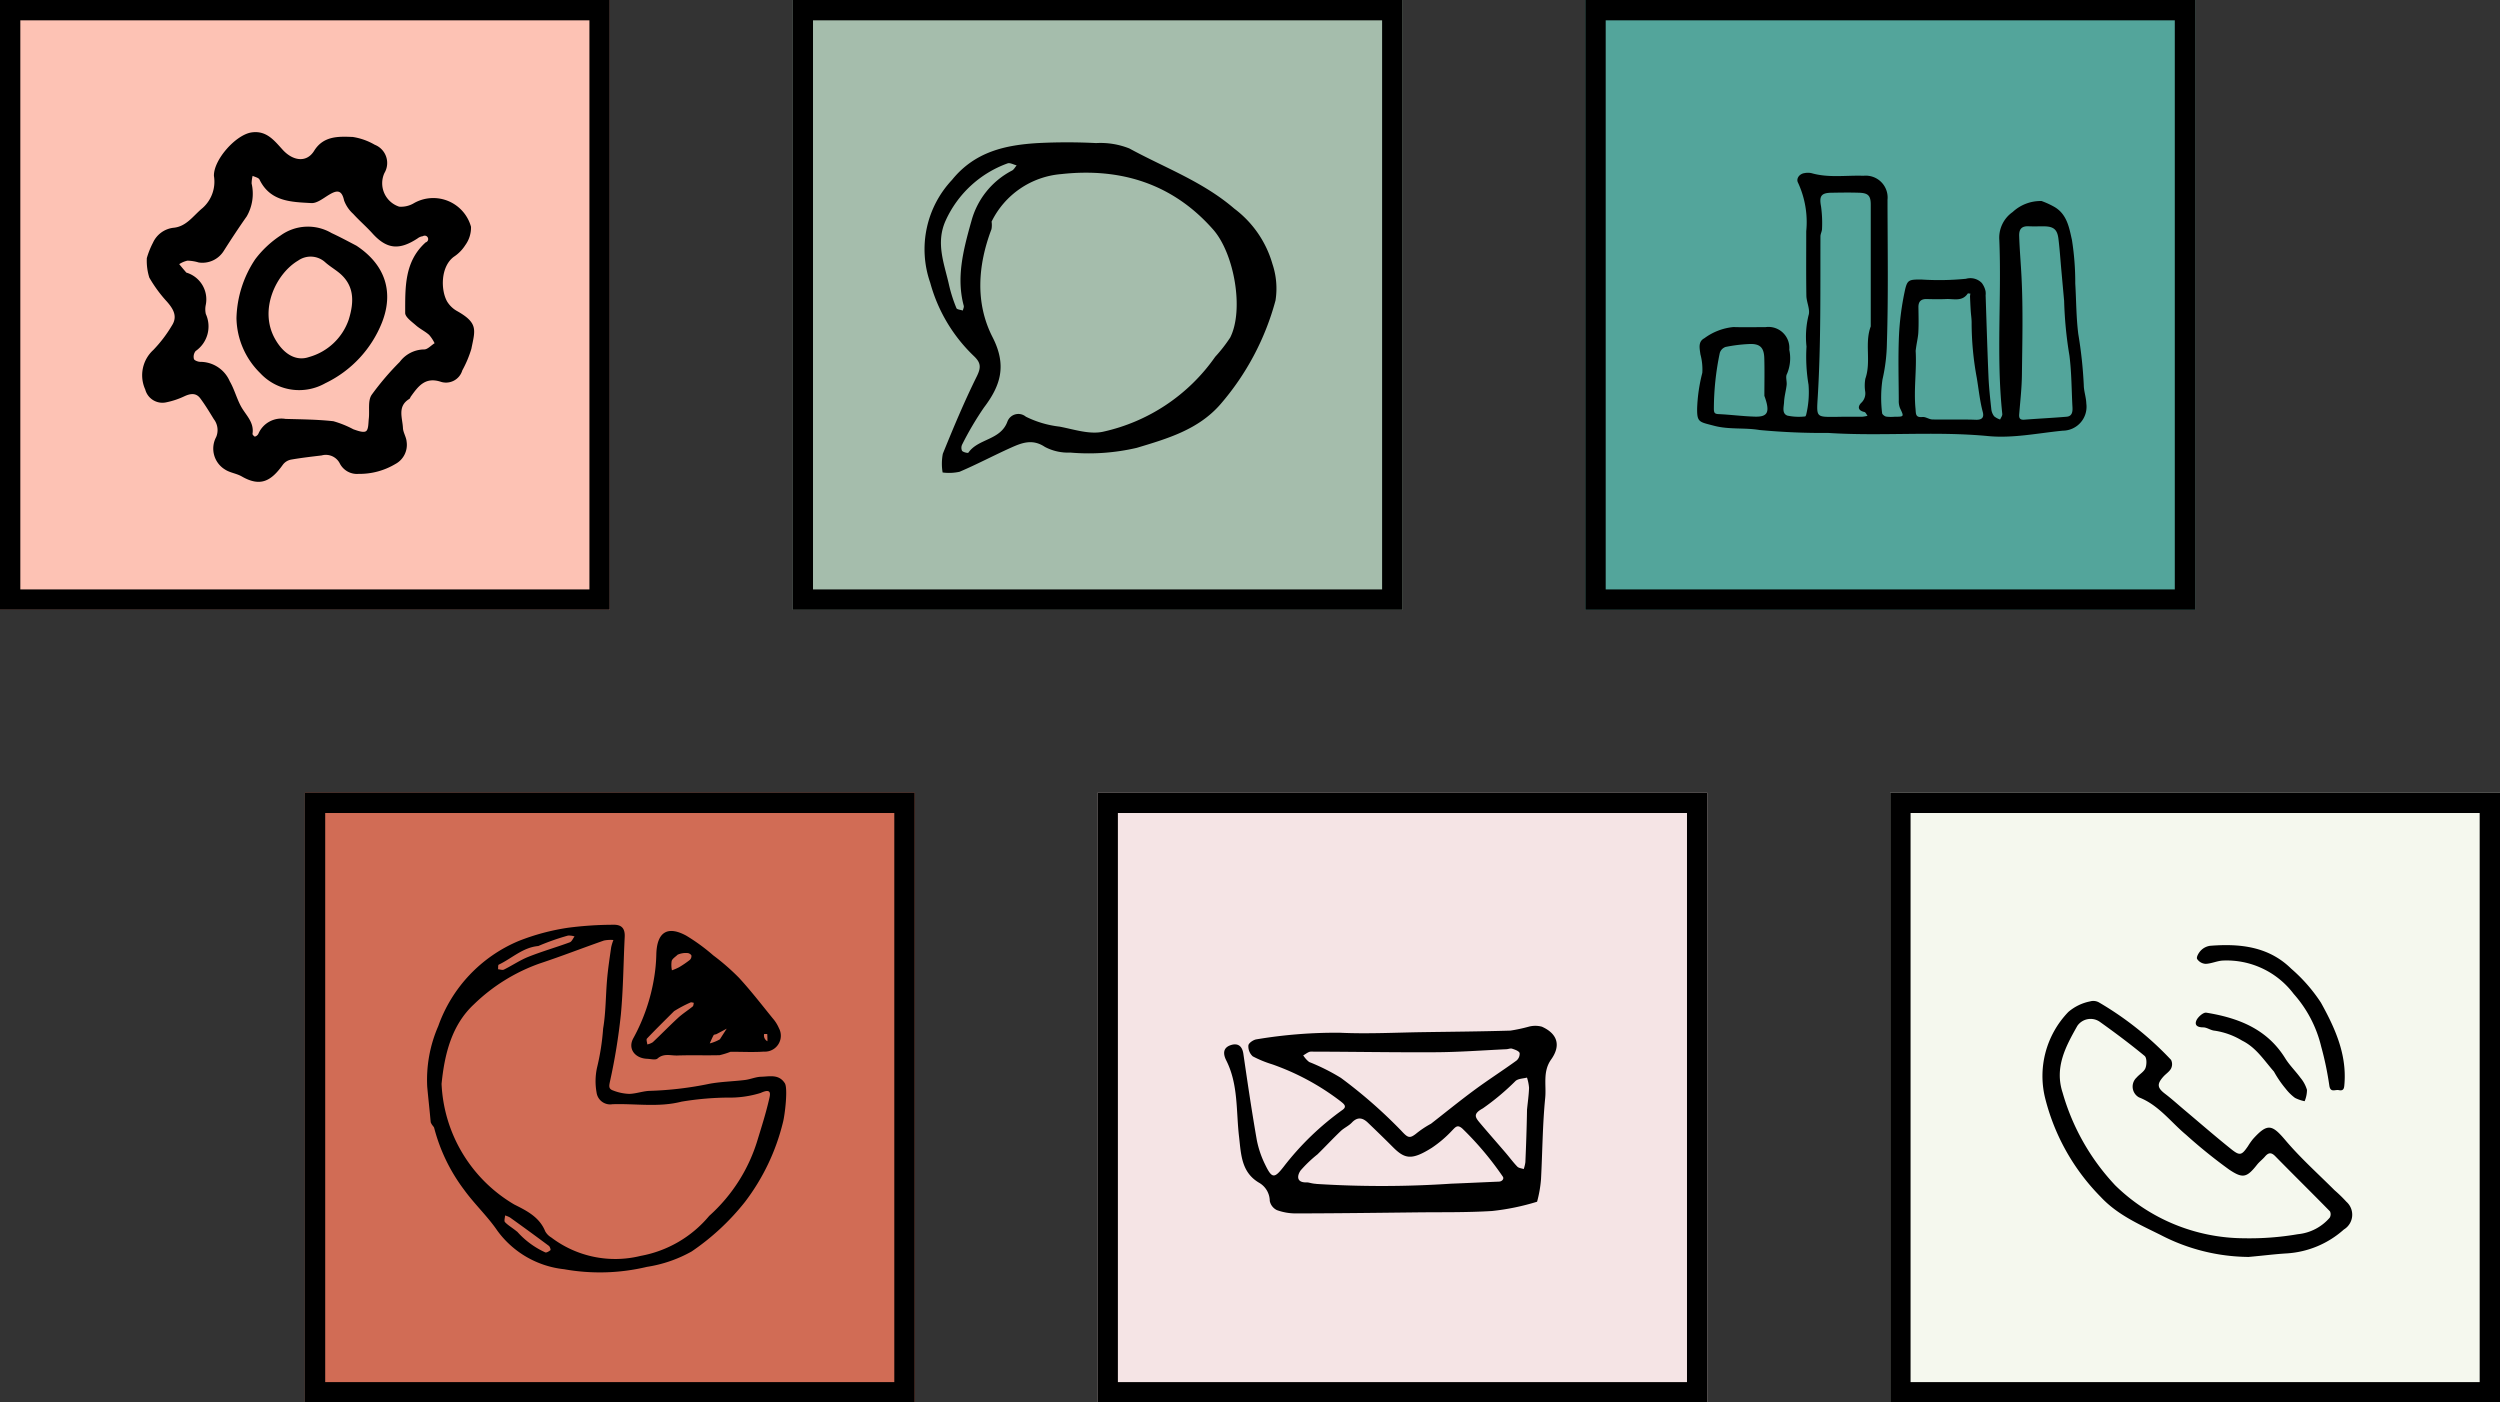 <svg xmlns="http://www.w3.org/2000/svg" width="246" height="138" viewBox="0 0 246 138">
  <rect x="0" y="0" width="246" height="138" fill="#333333" stroke="none"/>
  <g id="Group_17718" data-name="Group 17718" transform="translate(2940 -4703)">
    <g id="Rectangle_129" data-name="Rectangle 129" transform="translate(-2832 4781)" fill="#f5e4e5" stroke="#000" stroke-width="2">
      <rect width="60" height="60" stroke="none"/>
      <rect x="1" y="1" width="58" height="58" fill="none"/>
    </g>
    <g id="Rectangle_126" data-name="Rectangle 126" transform="translate(-2940 4703)" fill="#fdc2b4" stroke="#000" stroke-width="2">
      <rect width="60" height="60" stroke="none"/>
      <rect x="1" y="1" width="58" height="58" fill="none"/>
    </g>
    <g id="Rectangle_127" data-name="Rectangle 127" transform="translate(-2910 4781)" fill="#d16c55" stroke="#000" stroke-width="2">
      <rect width="60" height="60" stroke="none"/>
      <rect x="1" y="1" width="58" height="58" fill="none"/>
    </g>
    <g id="Rectangle_130" data-name="Rectangle 130" transform="translate(-2784 4703)" fill="#53a59b" stroke="#000" stroke-width="2">
      <rect width="60" height="60" stroke="none"/>
      <rect x="1" y="1" width="58" height="58" fill="none"/>
    </g>
    <g id="Rectangle_131" data-name="Rectangle 131" transform="translate(-2754 4781)" fill="#f5f8ee" stroke="#000" stroke-width="2">
      <rect width="60" height="60" stroke="none"/>
      <rect x="1" y="1" width="58" height="58" fill="none"/>
    </g>
    <g id="Rectangle_128" data-name="Rectangle 128" transform="translate(-2862 4703)" fill="#a5bdac" stroke="#000" stroke-width="2">
      <rect width="60" height="60" stroke="none"/>
      <rect x="1" y="1" width="58" height="58" fill="none"/>
    </g>
    <g id="Group_17663" data-name="Group 17663" transform="translate(2593.555 1482.017)">
      <path id="Path_27728" data-name="Path 27728" d="M275.169,1200.479a8.021,8.021,0,0,1,.612-1.542,2.534,2.534,0,0,1,2-1.47c1.3-.108,1.976-1.21,2.889-1.951a3.468,3.468,0,0,0,1.11-3.152c-.043-1.584,2.146-4.048,3.7-4.28,1.479-.22,2.249.815,3.076,1.718.98,1.07,2.33,1.309,3.085.09.916-1.479,2.4-1.419,3.8-1.362a6.2,6.2,0,0,1,2.163.767,1.927,1.927,0,0,1,.952,2.782,2.422,2.422,0,0,0,1.453,3.31,2.475,2.475,0,0,0,1.477-.359,3.852,3.852,0,0,1,5.59,2.339,2.925,2.925,0,0,1-.563,1.806,3.783,3.783,0,0,1-1.111,1.134c-1.317.955-1.322,3.262-.678,4.409a2.646,2.646,0,0,0,.979.942c2.109,1.189,1.781,1.862,1.408,3.719a10.852,10.852,0,0,1-.892,2.121,1.673,1.673,0,0,1-2.082,1.131c-1.569-.53-2.249.429-2.981,1.441-.054.075-.078.191-.148.234-1.207.733-.674,1.866-.629,2.861.02.45.325.884.36,1.336a2.137,2.137,0,0,1-1.12,2.217,6.873,6.873,0,0,1-3.607.963,1.9,1.9,0,0,1-1.833-1,1.539,1.539,0,0,0-1.8-.815c-1.011.122-2.025.237-3.027.414a1.324,1.324,0,0,0-.775.48c-1.142,1.6-2.192,2.25-4.057,1.173-.5-.289-1.132-.356-1.618-.662a2.41,2.41,0,0,1-.9-3.219,1.763,1.763,0,0,0-.235-1.759c-.424-.693-.845-1.393-1.33-2.043-.417-.559-.961-.484-1.56-.208a7.756,7.756,0,0,1-1.841.608,1.745,1.745,0,0,1-2.016-1.276,3.373,3.373,0,0,1,.789-3.88,12.934,12.934,0,0,0,1.843-2.422c.568-.885.135-1.616-.487-2.33a13.22,13.22,0,0,1-1.742-2.373,5.494,5.494,0,0,1-.247-1.891m3.9,1.4a2.747,2.747,0,0,1,1.9,3.177,2.091,2.091,0,0,0,.006.895,2.945,2.945,0,0,1-1,3.641.884.884,0,0,0-.171.781c.042.149.421.291.645.285a3.157,3.157,0,0,1,2.88,1.913c.445.766.672,1.657,1.091,2.441.47.877,1.335,1.572,1.148,2.731-.013.08.19.285.245.269a.557.557,0,0,0,.333-.274,2.462,2.462,0,0,1,2.675-1.465c1.572.044,3.15.054,4.709.228a9.981,9.981,0,0,1,1.959.791c.408.143,1,.363,1.251.186s.223-.8.273-1.239c.089-.782-.109-1.73.267-2.317a27,27,0,0,1,2.776-3.257,3.039,3.039,0,0,1,2.4-1.228c.339.006.687-.4,1.03-.612a3.656,3.656,0,0,0-.541-.823c-.4-.352-.9-.585-1.3-.939s-1.054-.81-1.053-1.219c.006-2.486-.095-5.047,2.014-6.941a.338.338,0,1,0-.278-.607,1.043,1.043,0,0,0-.506.208c-1.792,1.181-3.026,1.094-4.455-.488-.6-.667-1.29-1.255-1.893-1.921a3.318,3.318,0,0,1-.894-1.317c-.236-1.086-.72-1.018-1.487-.557-.553.332-1.173.846-1.736.814-1.958-.111-4.039-.123-5.1-2.315-.091-.187-.444-.247-.676-.366a3.3,3.3,0,0,0-.1.752,4.479,4.479,0,0,1-.482,3.239c-.776,1.1-1.517,2.23-2.241,3.367a2.476,2.476,0,0,1-2.478,1.169,4.223,4.223,0,0,0-1.114-.181,2.571,2.571,0,0,0-.81.344C278.566,1201.289,278.766,1201.533,279.066,1201.878Z" transform="translate(-5794.284 2045.93)"/>
      <path id="Path_27732" data-name="Path 27732" d="M332.926,1236.491c2.9,1.914,3.662,4.618,2.519,7.542a11.221,11.221,0,0,1-5.585,5.991,5.221,5.221,0,0,1-6.4-.992,7.755,7.755,0,0,1-2.339-5.41,10.888,10.888,0,0,1,1.847-5.8,10.034,10.034,0,0,1,2.5-2.341,4.593,4.593,0,0,1,5.005-.236c.811.375,1.6.8,2.451,1.245m-.749,7.245c.547-1.775.566-3.428-1.092-4.688-.4-.307-.837-.579-1.216-.913a2.129,2.129,0,0,0-2.676-.18c-2.155,1.265-3.89,4.812-2.288,7.687.881,1.582,2.13,2.231,3.349,1.807A5.762,5.762,0,0,0,332.176,1243.735Z" transform="translate(-5831.407 2008.669)"/>
    </g>
    <path id="Path_28192" data-name="Path 28192" d="M1847.964,136.908a8.023,8.023,0,0,1,1.271.587c1.234.724,1.445,2.074,1.709,3.251a26.9,26.9,0,0,1,.325,4.283c.1,1.661.09,3.334.3,4.979a42.458,42.458,0,0,1,.538,5.01c.007.606.234,1.208.25,1.815a2.351,2.351,0,0,1-2.307,2.668c-2.444.238-4.892.766-7.344.533-5.243-.5-10.5.031-15.726-.309a66.949,66.949,0,0,1-6.765-.287c-1.494-.252-2.987-.025-4.483-.419-1.466-.387-1.688-.319-1.671-1.711a16.174,16.174,0,0,1,.51-3.5,5.63,5.63,0,0,0-.189-1.827c-.071-.578-.255-1.233.392-1.576a5.724,5.724,0,0,1,2.852-1.1c1.055.033,2.112.007,3.168.007a2.057,2.057,0,0,1,2.334,2.226,3.97,3.97,0,0,1-.226,2.381c-.164.266.007.722-.034,1.085-.063.562-.228,1.116-.252,1.678-.021.469-.246,1.136.335,1.34a5.564,5.564,0,0,0,1.739.079c.038,0,.1-.139.112-.218a9.428,9.428,0,0,0,.221-2.9,16.6,16.6,0,0,1-.2-3.757,8.865,8.865,0,0,1,.2-3.071c.189-.555-.2-1.283-.213-1.935-.034-2.112-.012-4.224-.013-6.336a9.224,9.224,0,0,0-.8-4.766c-.232-.409.126-.891.623-.959a1.715,1.715,0,0,1,.686,0c1.689.49,3.415.2,5.123.26a2.151,2.151,0,0,1,2.365,2.362c.005,4.684.089,9.37-.059,14.049a17.178,17.178,0,0,1-.437,3.644,12.433,12.433,0,0,0-.036,3.292c0,.125.236.316.39.35a3.777,3.777,0,0,0,.823.016c.967-.006.952,0,.546-.857a1.883,1.883,0,0,1-.118-.775c-.009-2.112-.072-4.227.018-6.336a27.127,27.127,0,0,1,.554-4.313c.25-1.21.391-1.222,1.638-1.224a27,27,0,0,0,4.4-.071,1.568,1.568,0,0,1,1.562.415,2.071,2.071,0,0,1,.365.8,1.487,1.487,0,0,1,.008.411c.091,2.671.168,5.343.282,8.013.046,1.066.163,2.13.278,3.191a1.389,1.389,0,0,0,.28.7,1.79,1.79,0,0,0,.588.317c.075-.182.231-.372.213-.543-.606-5.695-.061-11.407-.292-17.105a3.084,3.084,0,0,1,1.31-2.767,4.038,4.038,0,0,1,2.853-1.084m-19.708,21.225c.688,0,1.377.006,2.065,0a3.121,3.121,0,0,0,.511-.091c-.1-.13-.184-.347-.308-.375-.7-.154-.648-.59-.274-.935a1.27,1.27,0,0,0,.348-1.107,3.89,3.89,0,0,1,.019-1.232c.594-1.68-.094-3.482.532-5.148q0-5.989,0-11.978c0-.872-.245-1.144-1.126-1.174-.917-.031-1.836-.017-2.753,0-1.016.014-1.2.35-1.015,1.329a11.961,11.961,0,0,1,.1,2.216c0,.251-.156.5-.156.754-.018,5.241.052,10.482-.261,15.72-.134,2.242-.228,2.036,2.322,2.029m21.914-11.439-.276-3.052c-.092-1.017-.156-2.038-.284-3.051-.114-.9-.484-1.188-1.4-1.2-.5-.007-1.01.019-1.514-.006-.693-.035-.97.271-.946.96.045,1.343.162,2.684.23,4.018.162,3.2.078,6.422.04,9.633-.015,1.294-.163,2.586-.268,3.878-.032.4.075.576.515.542,1.383-.109,2.77-.173,4.152-.291.516-.044.6-.453.577-.9-.095-1.705-.084-3.424-.3-5.113a38.89,38.89,0,0,1-.523-5.42m-14.609,4.962c.111,1.9-.2,3.788-.014,5.687.046.481-.03.884.68.812.316-.032.654.235.984.242,1.42.029,2.843-.024,4.262.029.637.024.831-.245.692-.767-.293-1.1-.4-2.229-.587-3.342a29.8,29.8,0,0,1-.51-5.418c.005-.4-.064-.8-.089-1.2-.029-.464-.05-.928-.068-1.393a1.758,1.758,0,0,1,.036-.292c-.09,0-.236-.045-.262-.006-.548.813-1.381.506-2.118.54-.64.029-1.283.016-1.925,0-.568-.011-.817.253-.809.815.012.825.036,1.652-.009,2.475-.028.515-.172,1.025-.264,1.812m-14.885,4.41c0-1.234.028-2.468-.009-3.7-.031-1.048-.43-1.429-1.464-1.387a14.936,14.936,0,0,0-2.349.288.906.906,0,0,0-.568.6,26.992,26.992,0,0,0-.58,5.526c.012.328.062.463.442.481,1.2.056,2.391.215,3.588.25C1821.029,158.158,1821.262,157.675,1820.675,156.065Z" transform="translate(-4587.063 4585.877)"/>
    <g id="Group_17665" data-name="Group 17665" transform="translate(-4104.775 3779.633)">
      <path id="Path_28190" data-name="Path 28190" d="M1720.208,945.715c-.116-1.281-.242-2.388-.344-3.5a13.2,13.2,0,0,1,1.084-5.966,14.237,14.237,0,0,1,7.921-8.384,21.935,21.935,0,0,1,4.853-1.3,35.142,35.142,0,0,1,4.374-.294c.869-.039,1.244.326,1.2,1.2-.128,2.552-.14,5.114-.38,7.655a58.8,58.8,0,0,1-1.055,6.5c-.106.5-.182.79.293.952a4.786,4.786,0,0,0,1.585.335c.705-.015,1.406-.3,2.111-.3a33.871,33.871,0,0,0,5.784-.694c1.148-.211,2.331-.23,3.493-.373.536-.066,1.059-.306,1.592-.319.821-.019,1.74-.286,2.332.637.317.494.013,3.105-.184,3.853a21.189,21.189,0,0,1-3.734,7.822,23.567,23.567,0,0,1-5.247,4.878,13.008,13.008,0,0,1-4.4,1.517,19.932,19.932,0,0,1-8.156.232,9.352,9.352,0,0,1-6.571-3.8c-.962-1.412-2.249-2.607-3.271-4.022a17.334,17.334,0,0,1-2.939-6.077c-.036-.145-.221-.254-.337-.554m27.411,9.195a16.342,16.342,0,0,0,4.772-7.552c.394-1.282.8-2.565,1.1-3.87.112-.48.331-1.2-.818-.667a10.211,10.211,0,0,1-3.269.459,29.281,29.281,0,0,0-4.521.4c-2.275.583-4.538.173-6.8.253a1.35,1.35,0,0,1-1.558-1.144,6.3,6.3,0,0,1,.033-2.409,23.275,23.275,0,0,0,.611-3.892c.272-1.6.248-3.249.392-4.873.093-1.046.25-2.086.4-3.126a4.626,4.626,0,0,1,.219-.715,3.365,3.365,0,0,0-.934.052c-2.117.741-4.208,1.558-6.337,2.263a17.818,17.818,0,0,0-6.455,4.015c-2.194,2.037-2.894,4.918-3.183,7.827a14.52,14.52,0,0,0,7.144,11.864c1.192.6,2.483,1.226,3.051,2.636a1.634,1.634,0,0,0,.6.613,10.406,10.406,0,0,0,8.8,1.811,11.455,11.455,0,0,0,6.75-3.945m-16.828-26.543c-1.52.135-2.6,1.218-3.893,1.834-.076.036-.047.3-.066.452.2.014.431.106.583.03.812-.4,1.573-.925,2.41-1.258,1.333-.53,2.718-.927,4.066-1.423.2-.074.314-.381.467-.58a1.724,1.724,0,0,0-.646-.084,23.632,23.632,0,0,0-2.92,1.028m-2.082,28.1a8.274,8.274,0,0,0,2.765,2.044c.108.059.374-.1.516-.22.041-.034-.052-.34-.158-.42q-1.9-1.416-3.826-2.793a2.265,2.265,0,0,0-.483-.2c-.01.225-.118.546-.01.657C1727.8,955.839,1728.188,956.05,1728.708,956.471Z" transform="translate(-513.05 88.092)"/>
      <path id="Path_28191" data-name="Path 28191" d="M1845.563,941.7a7.8,7.8,0,0,1-1.068.331c-1.383.036-2.769-.019-4.152.031-.648.023-1.34-.249-1.957.3-.192.172-.669.038-1.014.025-1.217-.047-1.934-1-1.363-2.027a18.533,18.533,0,0,0,2.038-5.906,15.948,15.948,0,0,0,.222-2.329c.052-2.179,1.071-2.875,2.947-1.855a18.768,18.768,0,0,1,2.657,1.94,22.276,22.276,0,0,1,2.537,2.211c1.168,1.27,2.226,2.643,3.315,3.984a3.654,3.654,0,0,1,.605.958,1.568,1.568,0,0,1-1.479,2.317c-1.033.073-2.075.015-3.287.015m-5.552-3.99c-.892.892-1.794,1.776-2.663,2.691-.091.1.018.381.033.578a1.647,1.647,0,0,0,.54-.218c.84-.79,1.642-1.619,2.49-2.4.446-.409.967-.735,1.438-1.119.081-.066.076-.237.111-.36-.11-.014-.24-.073-.326-.034a12.584,12.584,0,0,0-1.624.86m.347-5.552c-.2.2-.5.37-.578.611a2.629,2.629,0,0,0,.025.918,5.345,5.345,0,0,0,.7-.3,9.546,9.546,0,0,0,1.061-.723.518.518,0,0,0,.158-.427c-.021-.1-.214-.226-.344-.244a1.981,1.981,0,0,0-1.024.162m4.164,8.327.678-1.057c-.333.179-.664.361-1,.535-.092.047-.249.038-.287.105-.147.26-.258.54-.383.813a3.843,3.843,0,0,0,.992-.4m4.684.173c0-.231,0-.463-.019-.693a1.647,1.647,0,0,0-.308,0A.644.644,0,0,0,1849.206,940.661Z" transform="translate(-608.913 85.166)"/>
    </g>
    <g id="Group_17664" data-name="Group 17664" transform="translate(-6712.029 3587.724)">
      <path id="Path_27172" data-name="Path 27172" d="M2418.937,158.02c2.262-2.779,5.274-3.409,8.421-3.6a55.9,55.9,0,0,1,5.744,0,7.694,7.694,0,0,1,3.264.528c3.475,1.9,7.226,3.251,10.333,5.926a10.373,10.373,0,0,1,3.751,5.449,7.579,7.579,0,0,1,.3,3.585,25.869,25.869,0,0,1-5.435,10.231c-2.178,2.488-5.206,3.364-8.223,4.271a20.836,20.836,0,0,1-6.541.464,4.866,4.866,0,0,1-2.495-.558c-1.237-.824-2.289-.394-3.376.095-1.686.759-3.322,1.63-5.022,2.353a4.817,4.817,0,0,1-1.664.069,5.183,5.183,0,0,1,.02-1.84c1.04-2.567,2.111-5.128,3.339-7.608.439-.888.412-1.35-.288-2.011a15.673,15.673,0,0,1-4.291-7.213,9.964,9.964,0,0,1,2.163-10.137m3.875,4.125a2.242,2.242,0,0,1-.011.746c-1.35,3.562-1.608,7.275.107,10.625,1.416,2.765.809,4.74-.843,6.918a30.789,30.789,0,0,0-2.132,3.61.736.736,0,0,0-.029.65c.115.147.583.25.626.186.962-1.4,3.167-1.207,3.842-3.064a1.147,1.147,0,0,1,1.809-.479,10.016,10.016,0,0,0,3.327.981c1.407.268,2.925.787,4.25.506a18.253,18.253,0,0,0,11.059-7.38,14.577,14.577,0,0,0,1.475-1.892c1.375-2.727.4-8.268-1.675-10.625-4.006-4.552-9.164-6.1-14.954-5.459a8.391,8.391,0,0,0-6.85,4.676m-2,0a7.9,7.9,0,0,1,4-5.018c.193-.094.312-.341.465-.516-.3-.072-.661-.289-.9-.194a10.664,10.664,0,0,0-6.091,5.637c-1.01,2.244-.1,4.3.358,6.416a14.249,14.249,0,0,0,.709,2.19c.056.14.412.16.629.236.033-.158.128-.333.09-.472C2419.339,167.691,2419.993,165.046,2420.812,162.145Z" transform="translate(1446.789 974.935)"/>
    </g>
    <path id="Path_28193" data-name="Path 28193" d="M1979.9,617.817a23.182,23.182,0,0,1-2.935,3.452c-1.842,1.633-3.815,3.118-5.74,4.658-3.094,2.475-6.184,4.956-9.3,7.4a5.389,5.389,0,0,1-1.679.9,1.287,1.287,0,0,1-1.109-.278,2.09,2.09,0,0,0-1.95-.761c-1.994.259-3.1-1.116-4.3-2.333-1.8-1.809-3.227-4.028-5.637-5.161-.654-.308-1.007-.768-.607-1.414.38-.613.923-.718,1.531-.136,2.05,1.961,4.105,3.917,6.21,5.819a9.6,9.6,0,0,0,2.2,1.453c1.372.673,1.559.533,1.556-.97a27.541,27.541,0,0,1,1.119-7.966c.171-.575-.294-.538-.677-.546a24.183,24.183,0,0,0-7.527,1.276,11.006,11.006,0,0,1-2,.562,1.32,1.32,0,0,1-1-.585c-.124-.2.049-.745.264-.962a47.18,47.18,0,0,1,6.072-5.57c2.25-1.595,4.338-3.42,6.491-5.151,2.2-1.771,4.413-3.533,6.587-5.339a15.978,15.978,0,0,0,1.187-1.421,2.474,2.474,0,0,1,1.018-.79c1.635-.4,2.625.291,2.7,1.978.066,1.471,1.2,2.282,1.871,3.347,1.424,2.246,3.063,4.356,4.59,6.538a11.751,11.751,0,0,1,1.066,1.992m-12.943.375c.437-1.75.839-3.51,1.323-5.247.45-1.613,1.007-3.2,1.471-4.807a.874.874,0,0,0-.214-.788c-.2-.111-.574.026-.848.124-.159.057-.261.26-.4.381-1.745,1.5-3.448,3.053-5.25,4.48-3.224,2.553-6.513,5.025-9.758,7.553-.2.156-.253.5-.374.757a2.523,2.523,0,0,0,.86.156,19.953,19.953,0,0,1,3.43-.693,47.87,47.87,0,0,1,7.864.437c.942.155,1.137.125,1.334-.64a9.439,9.439,0,0,1,.564-1.714m-5.252,11.63a102.027,102.027,0,0,0,10.437-8.189c1.2-1.013,2.392-2.046,3.591-3.064.232-.2.243-.552-.03-.624a30.78,30.78,0,0,0-6.022-1.266c-.645-.037-.627.281-.682.768a11.364,11.364,0,0,1-.527,2.58c-.8,2.216-1.418,2.5-3.08,2.294-1.13-.14-2.262-.262-3.4-.375-.7-.07-1.167.157-1.244.965-.043.454-.284.887-.35,1.342-.156,1.065-.247,2.139-.39,3.206a12.516,12.516,0,0,0-.331,2.272c.034.606.4,1.223,1.2.548.168-.141.419-.183.819-.459m11.817-18.57c-.375-.593-.724-1.205-1.137-1.77a4.363,4.363,0,0,0-.78-.669c-.234.311-.6.591-.68.938a24.157,24.157,0,0,1-.878,4.129c-.452,1.047-.041,1.153.687,1.307,1.265.266,2.536.5,3.8.756.573.116,1.139.277,1.717.358.2.028.428-.126.644-.2a3.6,3.6,0,0,0-.286-.628C1975.649,614.125,1974.675,612.784,1973.519,611.252Z" transform="matrix(0.788, 0.616, -0.616, 0.788, -3968.342, 3114.793)"/>
    <g id="Group_17666" data-name="Group 17666" transform="translate(-4155.061 2776.142)">
      <path id="Path_26474" data-name="Path 26474" d="M2250.078,577.337a19.036,19.036,0,0,1-8.579-2.152c-2.113-1.054-4.256-1.974-5.914-3.753a21.1,21.1,0,0,1-5.433-9.573,9.081,9.081,0,0,1,2.253-8.634,4.678,4.678,0,0,1,2.13-1.032,1.134,1.134,0,0,1,.857.088,31.583,31.583,0,0,1,7.113,5.666.952.952,0,0,1,0,.85c-.16.308-.5.516-.746.787-.673.754-.611,1.117.175,1.715.655.5,1.264,1.056,1.895,1.586,1.53,1.288,3.037,2.6,4.6,3.85.853.68,1.032.6,1.647-.3a6.385,6.385,0,0,1,.492-.7c1.421-1.573,1.87-1.441,3.187.116,1.483,1.753,3.213,3.3,4.841,4.926a13.931,13.931,0,0,1,1.162,1.131,1.7,1.7,0,0,1-.246,2.728,9.289,9.289,0,0,1-5.58,2.351c-1.227.071-2.449.234-3.855.356m-13.128-7.111a18.229,18.229,0,0,0,12.737,5.268,28.047,28.047,0,0,0,5.3-.4,4.738,4.738,0,0,0,3.129-1.623.661.661,0,0,0,.03-.62c-1.782-1.822-3.6-3.608-5.384-5.428-.405-.414-.681-.36-1.02.038-.236.276-.54.5-.763.78-1.031,1.313-1.422,1.384-2.75.5a50.248,50.248,0,0,1-4.244-3.427c-1.51-1.256-2.7-2.934-4.642-3.687a1.213,1.213,0,0,1-.219-1.956c.275-.322.721-.556.861-.919s.142-1.015-.079-1.2c-1.427-1.178-2.913-2.29-4.422-3.365a1.586,1.586,0,0,0-2.2.407c-1.139,2.023-2.262,4.068-1.452,6.564A22.155,22.155,0,0,0,2236.949,570.226Z" transform="translate(-813.812 1473.203)"/>
      <path id="Path_26476" data-name="Path 26476" d="M2325.337,532.017a11.978,11.978,0,0,0-2.708-5.186,8.257,8.257,0,0,0-6.992-3.28c-.563.036-1.113.305-1.673.322a1.065,1.065,0,0,1-.841-.488c-.086-.193.173-.629.39-.843a1.573,1.573,0,0,1,.894-.445c2.933-.231,5.751.06,7.981,2.255a15.884,15.884,0,0,1,2.925,3.344c1.357,2.448,2.542,5.021,2.313,7.97-.032.41-.039.746-.572.632-.339-.073-.829.292-.922-.479A30.888,30.888,0,0,0,2325.337,532.017Z" transform="translate(-881.87 1497.827)"/>
      <path id="Path_26478" data-name="Path 26478" d="M2320.178,564.3c-1.016-1.165-1.763-2.374-3.141-3.054a7.241,7.241,0,0,0-2.7-.973c-.381-.028-.75-.326-1.124-.326-.548,0-.884-.2-.658-.7.156-.339.679-.793.965-.746,3.141.51,5.974,1.593,7.765,4.488.427.689,1.026,1.269,1.507,1.928a3.288,3.288,0,0,1,.636,1.183,2.941,2.941,0,0,1-.23,1.113,3.7,3.7,0,0,1-.952-.328,4.665,4.665,0,0,1-.906-.89A10.765,10.765,0,0,1,2320.178,564.3Z" transform="translate(-881.36 1468.004)"/>
    </g>
  </g>
</svg>
